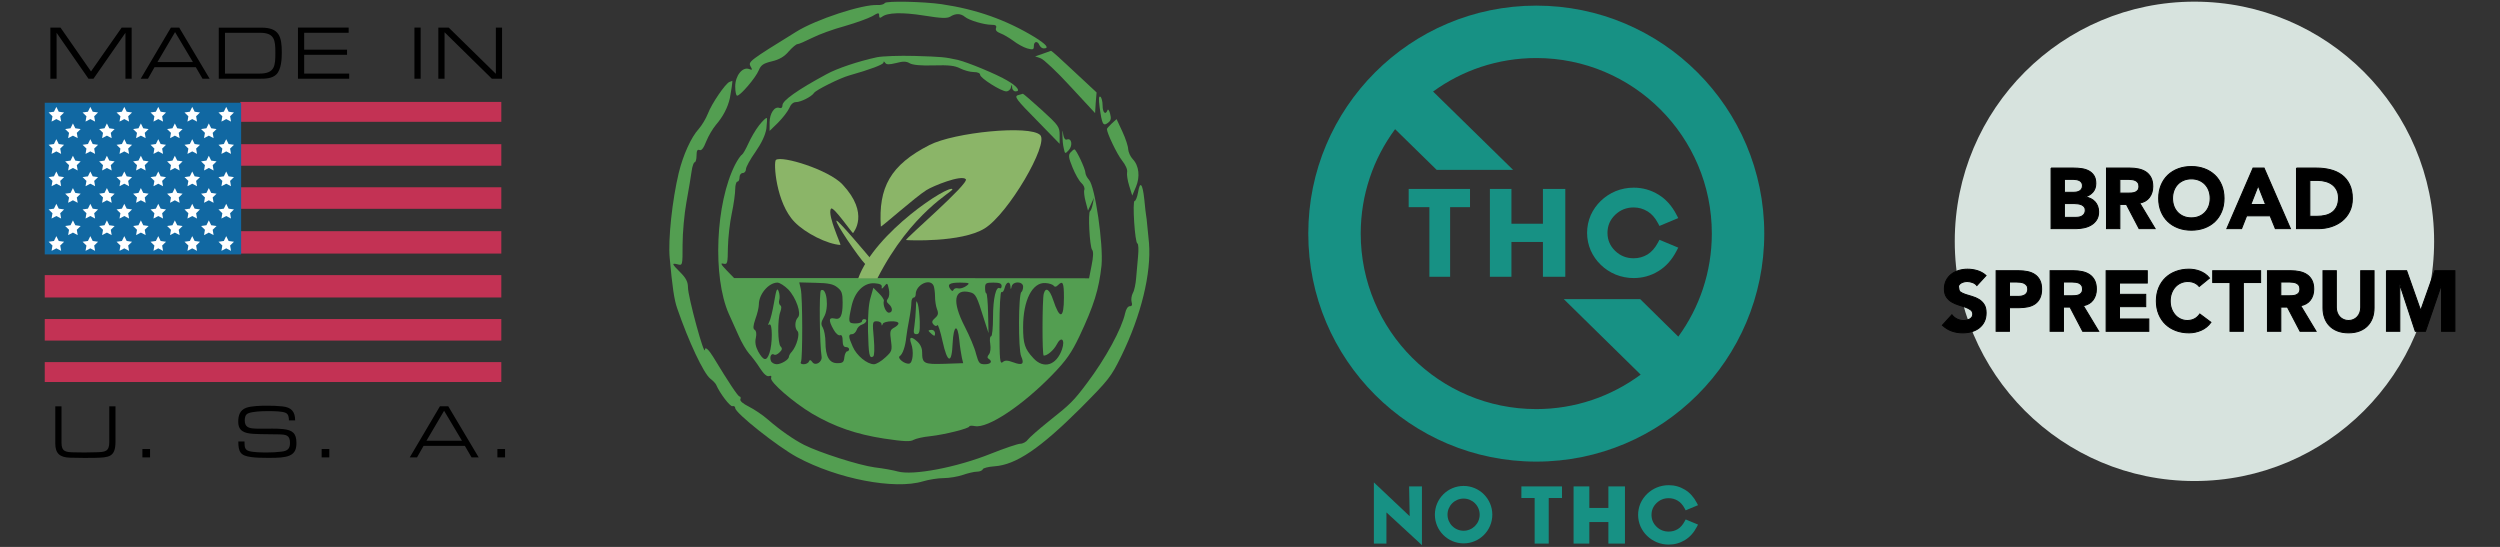 <?xml version="1.0" encoding="utf-8"?>
<!-- Generator: Adobe Illustrator 16.0.0, SVG Export Plug-In . SVG Version: 6.00 Build 0)  -->
<!DOCTYPE svg PUBLIC "-//W3C//DTD SVG 1.1//EN" "http://www.w3.org/Graphics/SVG/1.1/DTD/svg11.dtd">
<svg version="1.1" id="Capa_1" xmlns="http://www.w3.org/2000/svg" xmlns:xlink="http://www.w3.org/1999/xlink" x="0px" y="0px"
	 width="3017px" height="660px" viewBox="0 0 3017 660" enable-background="new 0 0 3017 660" xml:space="preserve">
<rect x="0" y="0" width="3017" height="660" fill="#333333" stroke="none"/>
<g>
	<g>
		<path fill="#179184" d="M1853.975,6.79c-151.957,0-275.142,123.185-275.142,275.142c0,151.956,123.185,275.141,275.142,275.141
			c151.956,0,275.141-123.185,275.141-275.141C2129.115,129.975,2005.931,6.79,1853.975,6.79z M2025.379,406.252L1979.402,361
			h-92.197l92.738,91.08c-35.21,26.081-78.786,41.611-125.969,41.611c-117.006,0-211.859-94.804-211.859-211.809
			c0-47.174,15.426-90.793,41.496-126L1733.785,205h92.199l-96.545-94.537c34.957-25.444,77.988-40.43,124.535-40.43
			c117.006,0,211.858,94.774,211.858,211.781C2065.833,328.352,2050.815,371.297,2025.379,406.252z"/>
		<polygon fill="#179184" points="1700,250 1725,250 1725,334 1750,334 1750,250 1774,250 1774,228 1700,228 		"/>
		<polygon fill="#179184" points="1862,270 1824,270 1824,228 1798,228 1798,334 1824,334 1824,292 1862,292 1862,334 1889,334 
			1889,228 1862,228 		"/>
		<path fill="#179184" d="M2000.686,292.994c-3.434,6.391-7.668,11.162-12.521,14.141c-5.172,3.056-10.615,4.541-16.64,4.541
			c-8.818,0-16.146-2.93-22.38-8.939c-6.215-6.064-9.236-13.17-9.236-21.723c0-8.552,3.021-15.658,9.217-21.703
			c6.256-6.028,13.582-8.959,22.399-8.959c6.005,0,11.435,1.519,16.639,4.667c4.886,2.888,9.097,7.6,12.518,14.006l1.94,3.634
			l22.669-9.48l-2.166-4.164c-5.542-10.66-12.843-18.781-21.663-24.115c-9.055-5.592-19.127-8.428-29.937-8.428
			c-7.56,0-14.915,1.429-21.917,4.264c-6.697,2.812-12.695,6.76-17.825,11.735c-5.13,4.975-9.201,10.768-12.129,17.287
			c-2.899,6.775-4.369,13.927-4.369,21.257c0,7.334,1.472,14.468,4.396,21.254c2.896,6.495,6.969,12.312,12.103,17.289
			c5.131,4.978,11.129,8.926,17.88,11.758c6.949,2.814,14.305,4.241,21.862,4.241c10.812,0,20.884-2.836,29.9-8.405
			c8.854-5.355,16.155-13.476,21.699-24.138l2.166-4.163l-22.66-9.477L2000.686,292.994z"/>
	</g>
	<g>
		<g>
			<polygon fill="#179184" points="1836,601 1852,601 1852,656 1869,656 1869,601 1885,601 1885,587 1836,587 			"/>
			<polygon fill="#179184" points="1941,613 1918,613 1918,587 1899,587 1899,656 1918,656 1918,630 1941,630 1941,656 1961,656 
				1961,587 1941,587 			"/>
			<path fill="#179184" d="M2032.988,629.24c-2.257,4.199-5.038,7.335-8.229,9.293c-3.398,2.008-6.975,2.984-10.934,2.984
				c-5.795,0-10.61-1.926-14.707-5.876c-4.084-3.983-6.069-8.653-6.069-14.274c0-5.62,1.985-10.287,6.057-14.262
				c4.11-3.96,8.925-5.887,14.72-5.887c3.945,0,7.514,0.998,10.933,3.066c3.211,1.897,5.979,4.994,8.226,9.203l1.276,2.389
				l14.896-6.23l-1.425-2.735c-3.641-7.005-8.438-12.342-14.233-15.847c-5.951-3.675-12.568-5.538-19.672-5.538
				c-4.969,0-9.802,0.938-14.403,2.803c-4.4,1.846-8.342,4.441-11.713,7.711c-3.371,3.268-6.047,7.074-7.971,11.358
				c-1.905,4.451-2.871,9.152-2.871,13.969c0,4.82,0.968,9.508,2.89,13.967c1.903,4.269,4.58,8.09,7.952,11.361
				s7.313,5.866,11.749,7.727c4.566,1.848,9.4,2.787,14.367,2.787c7.104,0,13.723-1.863,19.647-5.523
				c5.819-3.52,10.617-8.855,14.258-15.861l1.425-2.735l-14.889-6.228L2032.988,629.24z"/>
		</g>
		<g>
			<polygon fill="#179184" points="1716,657.876 1673.154,618.371 1673.138,656 1658,656 1658,582.163 1701.205,622.971 
				1700.51,587 1716,587 			"/>
			<path fill="#179184" d="M1766.268,586.428c-19.141,0-34.658,15.516-34.658,34.656c0,19.142,15.518,34.658,34.658,34.658
				s34.656-15.517,34.656-34.658C1800.924,601.943,1785.408,586.428,1766.268,586.428z M1766.268,640.493
				c-10.721,0-19.408-8.688-19.408-19.409c0-10.718,8.688-19.405,19.408-19.405c10.718,0,19.408,8.688,19.408,19.405
				C1785.676,631.805,1776.985,640.493,1766.268,640.493z"/>
		</g>
	</g>
</g>
<g>
	<path fill="#8BB568" d="M1255.333,163c10.667,10.666-38.431,95.017-67.109,112.694c-28.185,17.373-93.496,14.323-94.724,13.972
		c-2.333-0.667,76.995-68.651,72-73.5c-5.667-5.501-39.499,8.259-47.333,13.167c-13.833,8.666-55.072,45.486-55.167,44
		c-3-47,11.242-74.142,58.776-98.361C1151.794,159.678,1242.888,150.555,1255.333,163z"/>
	<path fill="#8BB568" d="M936.375,193c7.305-5.552,63.674,11.868,80.25,29.5c33.375,35.5,13.113,58.069,12.875,58.75
		c-0.453,1.295-23.57-32.549-26.5-29.5c-3.326,3.462,2.127,18.819,3.625,23.125c4,11.5,8.369,20.812,7.5,20.75
		c-16-1.125-41.945-14.094-55.217-27.68C936.25,244.75,933.25,195.375,936.375,193z"/>
	<g>
		<path fill="#539E51" d="M1067.715,3.729c-1.038,1.555-4.927,2.593-8.816,2.334c-17.888-1.038-74.409,17.369-98.263,32.409
			c-56.263,34.745-57.817,36.04-54.966,41.484c2.593,4.405,2.334,4.927-1.555,3.37c-8.039-3.111-16.853,8.039-16.853,21.003
			c0,6.221,1.035,11.146,2.332,11.146c3.889,0,22.299-21.518,25.927-30.334c2.854-6.739,5.446-8.557,16.076-11.15
			c8.816-2.07,15.037-5.701,20.222-11.925c4.408-4.927,9.075-8.816,10.632-8.816c1.555,0,9.333-3.368,17.63-7.518
			c8.037-4.149,25.927-10.632,39.41-14.26c13.48-3.89,28.521-9.335,33.187-11.929c7.259-4.406,8.297-4.406,8.297-0.775
			c0,2.852,1.035,3.369,3.37,1.556c6.482-5.187,24.371-5.704,50.559-1.556c21,3.369,28.001,3.629,31.891,1.297
			c6.481-4.149,12.705-3.889,17.63,0.259c4.927,4.147,23.076,9.591,32.151,9.591c4.924,0,6.482,1.038,5.443,3.889
			c-1.035,2.594,0.778,4.669,5.447,6.482c3.628,1.297,10.629,5.446,15.557,9.074c4.666,3.631,12.184,7.779,16.592,9.074
			c7.001,1.818,8.039,1.558,8.039-2.851c0-5.962,4.666-6.481,6.74-1.038c1.038,2.076,3.111,3.889,5.185,3.889
			c7.259,0,3.112-4.924-11.148-13.738c-34.225-20.742-70.004-33.447-112.266-39.671C1114.384,1.916,1069.27,0.878,1067.715,3.729z"
			/>
		<path fill="#539E51" d="M1258.281,64.916l-9.074,3.114l6.74,2.332c3.63,1.296,19.964,16.592,36.04,34.225l29.558,31.891
			l0.777-12.445l1.036-12.446l-26.963-25.148c-14.78-14.002-27.224-25.149-28.001-25.149
			C1267.614,61.549,1263.209,63.104,1258.281,64.916z"/>
		<path fill="#539E51" d="M1058.382,69.066c-22.818,4.924-48.227,13.482-60.929,20.48c-35.002,18.929-52.893,31.635-53.151,37.337
			c0,2.851-1.296,4.147-3.631,3.372c-5.963-2.334-11.926,6.74-11.926,17.628v10.112l10.11-9.852
			c5.705-5.705,11.667-13.482,13.483-17.372c1.815-4.667,4.927-7.52,8.036-7.52c6.224,0,19.188-6.74,22.038-11.146
			c2.077-3.373,31.113-17.891,42.264-21.004c24.889-7,41.483-13.224,41.483-15.557c0-1.814,0.778-1.557,2.074,0.262
			c1.555,2.332,4.667,2.332,13.222,0.258c8.556-2.334,12.444-2.076,16.334,0.259c3.372,2.076,13.483,3.112,29.039,2.593
			c18.149-0.517,25.408,0.258,31.89,3.631c4.669,2.334,11.928,4.405,16.336,4.405c4.666,0,7.778,1.297,7.778,3.373
			c0,3.89,25.409,19.962,31.63,19.962c2.334,0,4.927-2.07,5.446-4.664c1.036-4.149,1.297-4.149,1.555,0
			c0,2.594,2.074,4.664,4.15,4.664c6.482,0,1.813-6.221-9.854-12.964c-12.963-7.778-47.705-22.038-59.372-24.89
			c-16.333-3.631-19.187-3.889-52.632-4.927C1085.345,66.992,1064.864,67.77,1058.382,69.066z"/>
		<path fill="#539E51" d="M880.261,98.883c-4.928,2.073-21.261,25.928-25.928,38.113c-2.334,5.963-7.259,14.26-11.148,18.666
			c-9.075,9.854-18.929,31.635-24.115,53.15c-7.778,32.41-12.963,80.375-10.887,102.416c3.109,34.483,5.443,50.816,9.075,60.93
			c13.74,39.929,31.89,78.559,39.926,84.78c3.37,2.593,6.481,5.966,7.001,7.262c4.408,10.371,17.111,26.966,19.704,25.928
			c1.815-0.519,3.373,0.517,3.373,2.335c0,5.959,51.075,46.408,74.41,59.11c49.004,26.449,117.969,39.671,152.194,29.301
			c7.001-2.076,18.149-3.889,24.892-3.889c6.74,0,17.37-1.816,23.335-3.89c5.963-2.076,13.741-3.89,16.853-3.89
			c3.37,0,6.482-1.296,6.999-2.851c0.519-1.558,7.001-3.114,14.26-3.631c25.927-1.815,54.966-21.521,103.451-69.745
			c34.483-34.745,37.076-37.854,49.781-63.781c23.854-49.004,36.038-99.562,33.186-135.86c-1.038-11.406-2.334-24.631-2.851-28.781
			c-0.78-4.405-2.076-15.035-2.854-24.109c-2.074-19.188-5.186-22.56-7.517-8.3c-1.038,5.708-2.854,10.371-4.15,10.371
			c-2.851,0,0.261,50.3,3.37,51.338c1.296,0.518,1.557,7.518,0.78,15.558c-0.78,8.297-1.816,19.964-2.335,26.445
			c-0.519,6.482-2.073,14.519-3.889,17.631c-1.815,3.37-2.334,8.297-1.555,10.89c1.036,3.631,0.517,5.186-2.334,5.186
			c-2.073,0-4.408,3.37-5.443,8.295c-4.15,18.93-23.596,54.708-45.892,84.265c-16.076,21.521-20.223,25.669-46.15,46.151
			c-11.928,9.592-23.596,19.705-25.411,22.297c-1.813,2.593-5.963,4.928-9.075,4.928c-2.851,0-18.926,5.444-35.26,11.925
			c-42.003,16.854-94.635,26.707-112.784,21.523c-4.408-1.297-16.853-3.632-27.743-4.928c-19.185-2.594-66.892-17.893-85.3-27.224
			c-12.705-6.482-29.039-17.892-43.041-30.075c-6.74-5.966-17.373-12.964-23.593-16.078c-6.743-3.368-10.89-6.74-10.113-8.814
			c0.777-1.814,0.261-3.37-1.036-3.37c-1.815,0-13.225-17.11-31.893-47.965c-5.444-8.816-9.591-12.447-9.852-8.558
			c-0.519,9.596-20.481-64.039-20.481-75.19c0-6.482-2.334-11.145-9.075-17.888c-10.631-10.633-10.89-11.668-3.373-9.853
			c5.965,1.555,5.965,1.297,5.965-23.854c0-14.002,2.074-37.078,4.667-51.339c2.592-14.26,5.443-30.852,6.221-37.072
			c0.779-5.966,2.592-10.893,3.631-10.893c1.296,0,2.334-3.629,2.334-8.037c0-5.963,1.035-7.777,3.628-6.739
			c2.334,1.038,4.927-2.335,8.04-10.372c2.593-6.48,7.778-15.297,11.667-19.964c8.556-9.852,14.26-20.741,16.853-32.148
			c1.555-8.039,3.628-21.521,2.851-21.003C883.63,97.586,882.076,98.363,880.261,98.883z"/>
		<path fill="#539E51" d="M1228.207,114.958c-4.408,1.555-1.297,5.702,22.815,30.075l27.743,28.52v-10.629
			c0-9.854-1.296-11.668-21.78-30.336c-11.925-10.891-22.296-19.706-22.557-19.445
			C1233.909,113.403,1231.058,114.178,1228.207,114.958z"/>
		<path fill="#539E51" d="M1326.989,128.959c2.851,21.001,4.147,23.594,9.852,19.446c3.889-2.854,4.408-5.185,2.854-11.151
			c-1.039-4.146-2.593-5.962-3.112-4.405c-2.334,6.482-5.963,3.109-5.963-5.446c0-4.925-1.296-9.852-2.592-10.632
			C1325.951,115.475,1325.693,119.363,1326.989,128.959z"/>
		<path fill="#539E51" d="M916.04,151.256c-4.408,5.702-10.113,15.557-12.964,22.039c-2.851,6.223-6.224,12.444-7.778,13.48
			c-1.555,0.779-5.186,6.223-8.036,11.666c-23.854,46.67-27.485,135.603-7.779,180.199c2.593,5.701,7.779,17.369,11.667,25.927
			c3.628,8.556,9.591,18.408,12.703,22.039c3.37,3.63,9.335,11.408,13.224,17.63c4.667,7.259,8.556,10.631,11.148,9.594
			c2.332-0.78,3.112,0,2.332,2.334c-1.813,4.664,26.966,29.556,49.523,43.038c26.963,15.815,53.151,24.89,86.857,30.074
			c24.112,3.632,31.89,3.89,35.521,1.556c2.851-1.556,11.667-3.629,19.962-4.406c16.853-1.814,47.449-9.333,47.449-11.925
			c0-0.78,3.109-1.038,6.74-0.261c15.556,2.853,57.04-24.631,93.338-61.965c17.111-17.633,23.077-26.449,32.668-46.411
			c17.633-37.337,23.596-56.783,26.707-85.561c2.332-25.411-7.778-95.155-15.04-103.19c-2.332-2.594-4.406-6.482-4.406-8.559
			c0-4.666-11.151-28.262-13.225-28.262c-1.036,0-3.111,1.818-4.924,3.889c-2.593,3.115-2.077,6.482,2.592,17.892
			c3.109,7.778,7.778,16.075,10.629,18.667c2.852,2.594,4.408,6.222,3.631,8.299c-0.78,2.073,0,8.555,1.555,14.26l2.851,10.887
			l3.63-7.777l3.631-7.779l-1.558,7.779c-0.777,4.149-2.331,8.039-3.111,8.299c-2.851,1.035-0.517,43.039,2.334,46.667
			c1.816,2.077,1.555,8.3-0.519,18.671l-3.112,15.814l-214.159-0.257h-214.16l-9.074-9.336c-7.001-7.26-7.778-9.075-3.889-8.04
			c4.925,1.038,5.186,0,5.444-19.703c0.258-11.667,2.334-30.077,4.667-40.965c2.334-10.89,4.15-24.115,4.15-29.3
			c0-4.925,1.296-9.075,2.593-9.075c1.554,0,2.592-2.332,2.592-5.186c0-2.851,1.813-5.186,3.89-5.186
			c2.073,0,3.889-2.07,3.889-4.664c0-2.592,5.186-11.928,11.407-20.741c7.52-10.893,11.928-20.226,13.225-28.003
			c0.777-6.482,1.035-12.445,0.516-12.965C924.596,141.662,920.448,145.812,916.04,151.256z M951.3,349.34
			c9.594,10.112,16.076,29.301,11.667,33.706c-3.889,3.889-4.147,12.964-0.516,16.595c3.109,3.111-1.039,17.891-6.743,24.631
			c-2.073,2.076-3.628,4.927-3.628,6.224c0,3.369-8.816,8.816-14.521,9.074c-3.112,0-6.481-1.815-7.259-4.147
			c-1.815-4.927,0.519-9.596,3.889-7.52c1.296,1.038,4.147-0.258,6.482-2.593c3.37-3.111,3.631-4.928,1.296-7.262
			c-3.37-3.367-3.889-32.668-0.258-41.742c1.555-4.406,1.555-6.998-0.261-8.037c-1.296-1.038-1.815-3.889-1.036-6.224
			c0.777-2.593,0.517-7.259-0.78-10.629c-1.813-4.669-2.851-2.076-5.444,13.223c-1.815,10.629-4.408,21.261-5.963,24.113
			c-1.557,3.11-1.557,4.148,0.258,2.852c3.889-2.335,3.889,23.852,0,34.744c-3.37,9.85-7.001,9.333-13.482-2.076
			c-3.109-5.963-4.147-11.148-2.852-16.595c1.039-4.664,0.519-8.295-1.296-9.592c-2.334-1.295-2.074-4.669,0.777-13.222
			c2.334-6.223,4.15-14.002,4.15-17.374c0-12.442,11.667-26.186,22.296-26.444C940.929,341.045,946.895,344.934,951.3,349.34z
			 M1010.417,346.747c5.444,4.15,6.482,7.262,6.482,18.41c0,16.075-2.593,21.261-10.113,19.185
			c-6.74-1.555-7.001,2.593-0.777,13.486c2.333,4.404,5.963,7.518,7.778,6.739c2.074-0.78,3.112,1.554,3.112,6.481
			c0,5.186,1.296,7.779,3.889,7.779c2.074,0,3.889,1.037,3.889,2.592c0,1.297-1.038,2.593-2.334,2.593s-2.851,3.109-3.37,6.999
			c-0.519,6.223-2.074,7.261-8.556,7.261c-9.594,0-14.26-8.036-14.26-25.41c0-6.741-1.557-14.519-3.111-17.369
			c-2.593-4.147-2.334-6.482,1.296-12.964c6.482-10.63,3.37-36.557-3.63-32.151c-2.332,1.297-1.555,66.373,0.777,79.858
			c1.039,6.74-7.517,11.926-11.148,6.74c-2.073-2.852-3.111-3.112-4.147-0.779c-0.519,1.817-3.631,3.372-6.224,3.372
			c-3.112,0-4.408-1.038-3.37-2.851c2.073-3.632,2.073-77.524-0.258-88.153l-1.815-7.779l19.964,0.518
			C999.527,341.562,1005.748,342.858,1010.417,346.747z M1064.084,346.23c-0.517,2.851,0.52,2.594,3.112-0.779
			c3.37-4.406,3.889-4.147,5.446,3.373c1.035,4.666,0.516,9.332-1.038,11.408c-2.074,2.593-1.815,4.406,1.038,6.74
			c4.924,4.148,4.924,10.371,0,10.371c-3.631,0-7.52-9.333-5.965-14.519c0.261-1.296-2.333-5.185-5.963-8.816l-6.74-6.74
			l-3.37,11.926c-2.335,7.259-3.373,22.038-3.112,39.93c0.777,29.036,1.555,33.963,6.221,31.112
			c1.557-1.038,1.815-9.074,0.78-22.038c-1.815-19.706-1.557-20.483,3.628-20.483c3.112,0,5.446,1.554,5.704,3.109
			c0,2.592,0.519,2.592,1.555,0c1.296-3.629,18.929-4.406,18.929-0.517c0,1.296-2.334,3.63-5.446,5.186
			c-4.666,2.592-5.186,4.405-3.628,15.556c1.555,11.927,1.297,12.964-7.001,20.484c-4.667,4.405-10.89,8.036-13.483,8.036
			c-8.297,0-21-10.371-25.669-21.261c-5.443-12.188-5.443-15.037-0.777-15.037c2.074,0,4.408-2.334,5.446-4.928
			c0.778-2.851,3.889-5.962,6.74-6.74c5.186-1.815,7.001-6.482,2.334-6.482c-1.296,0-2.593,1.039-2.593,2.594
			c0,1.296-3.373,2.593-7.778,2.593c-8.816,0-9.075-1.297-4.927-20.226c3.63-17.627,14.779-29.037,27.743-28.26
			C1062.01,342.342,1064.604,343.639,1064.084,346.23z M1126.829,345.192c0.777,2.335,1.557,8.036,1.557,12.706
			c0,4.927,1.036,11.667,2.332,15.037c2.074,5.186,1.557,7.517-2.332,10.891c-3.889,3.369-4.15,5.185-1.815,7.777
			c1.815,2.073,3.628,2.334,4.667,0.778c0.777-1.297,3.631,7.517,6.224,19.444c5.963,26.964,11.148,28.002,12.184,2.333
			c1.039-21.777,5.965-24.371,8.039-3.89c0.777,8.3,2.332,17.891,3.112,21.521l1.555,6.481l-22.558,0.778
			c-24.89,0.777-26.963-0.261-26.963-14c0-5.186-2.334-9.854-6.223-13.225c-7.26-6.48-9.853-5.186-7.001,2.854
			c3.37,9.073,2.074,23.334-2.332,24.109c-5.446,1.038-15.04-6.741-11.409-9.075c3.37-2.07,6.74-11.667,7.778-22.555
			c0.519-4.408,2.074-14.26,3.631-22.039c1.555-7.777,2.593-16.853,2.593-20.225c0-3.109,1.296-5.702,2.593-5.702
			c1.555,0,2.593-1.815,2.593-3.889C1105.052,343.38,1122.94,335.08,1126.829,345.192z M1165.981,345.192
			c-2.854,2.076-7.262,3.373-9.594,2.852c-2.334-0.775-4.927,0-5.704,1.817c-0.778,1.813-2.074,1.555-3.889-1.037
			c-3.89-5.705-1.039-7.779,12.186-7.779C1170.387,341.304,1170.905,341.562,1165.981,345.192z M1208.761,345.192
			c0,2.076-1.038,3.373-2.334,2.594c-4.408-2.853-8.036,12.446-8.036,34.743c0,12.964-1.038,23.335-2.334,23.335
			c-1.555,0-1.815,4.147-1.038,9.073c0.78,5.187,0.261,10.63-1.555,12.707c-2.074,2.592-2.334,4.146-0.258,5.442
			c4.924,3.11,2.592,6.482-4.669,6.482c-6.482,0-7.518-1.297-10.63-12.447c-1.554-6.998-7.778-21.516-13.482-32.667
			c-15.814-30.595-13.482-46.669,6.224-41.742c6.74,1.812,8.036,3.89,16.853,32.408l5.444,16.854l-0.52-23.854
			c-0.258-13.225-1.296-24.112-2.074-24.112c-1.036,0-1.554-2.851-1.554-6.481c0-5.705,1.035-6.482,9.852-6.482
			C1206.168,341.045,1208.761,342.083,1208.761,345.192z M1219.391,345.451c0.258,4.41,0.519,4.41,1.555,0
			c1.815-6.481,13.744-5.96,13.744,0.521c0,2.852-1.039,5.702-2.077,6.482c-3.628,2.07-3.889,69.743-0.258,77.521
			c4.146,9.336,1.554,11.406-9.594,7.259c-7.001-2.592-9.853-2.592-12.703-0.258c-3.373,2.852-3.89-2.593-3.89-41.226
			c0-25.669,1.036-44.076,2.332-43.296c1.297,0.773,3.112-1.297,3.89-4.928C1214.205,340.008,1218.872,338.711,1219.391,345.451z
			 M1271.503,344.676c1.296,1.813,2.853,1.813,5.186-0.521c5.965-5.96,7.261-3.109,7.261,14.782c0,25.927-4.927,27.224-12.963,3.108
			c-4.408-13.221-9.075-16.072-11.409-7.52c-1.815,7.52-2.074,74.673,0,74.673c4.408,0,11.926-6.481,15.557-13.222
			c5.444-10.893,10.629-6.481,6.481,5.702c-6.74,19.188-22.038,24.114-34.482,10.63c-10.371-11.146-12.444-17.112-12.444-37.596
			c0-32.409,11.148-54.188,26.962-53.151C1266.06,341.822,1270.468,343.38,1271.503,344.676z"/>
		<path fill="#539E51" d="M1105.31,372.158c-0.258,6.482-1.038,16.072-1.815,21.258c-1.296,8.039-1.035,9.855,2.593,9.855
			c3.37,0,4.15-2.852,3.889-15.041c-0.258-8.036-1.296-17.627-2.332-21.258C1105.829,361.529,1105.568,362.564,1105.31,372.158z"/>
		<path fill="#539E51" d="M1120.608,399.124c0,0.517,1.812,2.331,3.889,4.147c3.109,2.593,3.889,2.593,3.889-1.039
			c0-2.334-1.815-4.147-3.889-4.147C1122.421,398.085,1120.608,398.603,1120.608,399.124z"/>
		<path fill="#539E51" d="M1341.507,149.18c-3.109,2.854-5.702,5.965-5.702,6.482c0,4.928,12.184,30.338,18.148,37.855
			c4.406,5.445,6.999,11.406,6.221,14.26c-0.519,2.854,0.52,10.11,2.593,16.593l3.631,11.667l4.408-10.371
			c5.185-12.184,3.889-25.666-3.89-33.706c-2.854-3.108-5.185-8.294-5.446-11.925c0-3.371-3.112-12.964-7.001-21.259l-6.999-15.04
			L1341.507,149.18z"/>
		<path fill="#539E51" d="M1282.135,163.439c0,4.15,0.519,11.151,1.554,15.299c1.558,7.262,1.558,7.262,6.224,2.335
			c4.925-5.705,3.37-14.779-2.334-12.706c-2.074,0.779-3.629-1.296-4.409-5.701C1282.135,155.923,1282.135,155.923,1282.135,163.439
			z"/>
	</g>
	<g>
		<path fill="#8BB568" d="M1058.812,335.969C1100.167,255,1151,231,1149.333,228.334c-3.699-5.916-93.333,51.5-113.667,107.666
			C1035.661,336.016,1058.79,336.013,1058.812,335.969z"/>
		<path fill="#8BB568" d="M1050.333,311.666c0,0-4.798,8.384-6.333,6.834c-7.917-8-36.919-50.691-34.5-52.166
			C1011.416,265.166,1050.333,311.666,1050.333,311.666z"/>
	</g>
</g>
<g>
	<circle fill="#D7E3DE" cx="2648.25" cy="291.25" r="289.25"/>
	<g>
		<path stroke="#000000" stroke-width="1.239" stroke-miterlimit="10" d="M2385.694,344.574c-1.308-1.651-3.081-2.872-5.316-3.664
			c-2.237-0.791-4.354-1.188-6.349-1.188c-1.171,0-2.374,0.139-3.613,0.413c-1.239,0.275-2.41,0.706-3.51,1.29
			c-1.102,0.586-1.997,1.36-2.685,2.323c-0.688,0.964-1.032,2.134-1.032,3.51c0,2.203,0.826,3.889,2.478,5.059
			c1.652,1.171,3.732,2.168,6.246,2.993c2.512,0.826,5.213,1.652,8.104,2.478c2.891,0.826,5.591,1.997,8.104,3.511
			c2.511,1.515,4.594,3.545,6.245,6.091c1.651,2.547,2.478,5.953,2.478,10.22c0,4.062-0.758,7.605-2.271,10.633
			c-1.514,3.029-3.562,5.541-6.142,7.536c-2.581,1.997-5.575,3.477-8.981,4.439c-3.407,0.963-7.004,1.445-10.788,1.445
			c-4.749,0-9.154-0.723-13.214-2.168c-4.062-1.445-7.846-3.784-11.355-7.021l11.459-12.594c1.651,2.203,3.732,3.906,6.245,5.109
			c2.512,1.205,5.11,1.807,7.794,1.807c1.307,0,2.633-0.154,3.975-0.464s2.546-0.774,3.613-1.394c1.066-0.62,1.926-1.41,2.581-2.375
			c0.653-0.963,0.98-2.099,0.98-3.406c0-2.202-0.844-3.939-2.529-5.214c-1.688-1.272-3.804-2.356-6.349-3.252
			c-2.547-0.894-5.301-1.788-8.259-2.684c-2.96-0.894-5.713-2.099-8.259-3.613c-2.547-1.513-4.663-3.51-6.349-5.987
			c-1.688-2.478-2.529-5.746-2.529-9.808c0-3.923,0.774-7.363,2.322-10.323c1.549-2.958,3.613-5.436,6.194-7.433
			c2.581-1.996,5.557-3.492,8.93-4.491c3.371-0.997,6.848-1.497,10.427-1.497c4.129,0,8.12,0.586,11.976,1.755
			c3.854,1.172,7.329,3.133,10.426,5.885L2385.694,344.574z"/>
		<path stroke="#000000" stroke-width="1.239" stroke-miterlimit="10" d="M2408.921,326.715h27.15c3.784,0,7.364,0.346,10.736,1.032
			c3.372,0.689,6.313,1.876,8.827,3.562c2.512,1.688,4.507,3.959,5.987,6.813c1.479,2.857,2.22,6.452,2.22,10.788
			c0,4.269-0.688,7.846-2.064,10.736c-1.378,2.891-3.271,5.197-5.679,6.917c-2.409,1.721-5.265,2.942-8.568,3.665
			c-3.303,0.723-6.883,1.084-10.736,1.084h-11.769v28.492h-16.104V326.715z M2425.025,357.686h10.736
			c1.445,0,2.839-0.138,4.182-0.413c1.342-0.274,2.545-0.739,3.612-1.394c1.066-0.653,1.927-1.549,2.581-2.685
			c0.653-1.136,0.981-2.562,0.981-4.284c0-1.858-0.431-3.354-1.291-4.49c-0.861-1.136-1.961-2.014-3.304-2.633
			c-1.342-0.619-2.839-1.015-4.49-1.188c-1.651-0.171-3.235-0.258-4.749-0.258h-8.259V357.686z"/>
		<path stroke="#000000" stroke-width="1.239" stroke-miterlimit="10" d="M2474.061,326.715h28.286
			c3.717,0,7.243,0.361,10.582,1.084c3.337,0.723,6.262,1.928,8.774,3.613c2.512,1.688,4.507,3.958,5.987,6.813
			c1.479,2.856,2.22,6.418,2.22,10.685c0,5.162-1.342,9.549-4.026,13.162c-2.684,3.613-6.606,5.902-11.769,6.865l18.582,30.867
			h-19.305l-15.278-29.215h-7.949v29.215h-16.104V326.715z M2490.165,356.963h9.498c1.445,0,2.976-0.052,4.594-0.155
			c1.616-0.104,3.079-0.413,4.388-0.929c1.307-0.517,2.391-1.324,3.252-2.427c0.859-1.1,1.29-2.648,1.29-4.646
			c0-1.857-0.379-3.337-1.136-4.438c-0.758-1.101-1.721-1.943-2.891-2.529c-1.171-0.584-2.513-0.98-4.026-1.188
			c-1.515-0.206-2.993-0.31-4.438-0.31h-10.53V356.963z"/>
		<path stroke="#000000" stroke-width="1.239" stroke-miterlimit="10" d="M2541.679,326.715h49.655v14.866h-33.551v13.627h31.692
			v14.865h-31.692v14.866h35.409v14.865h-51.514V326.715z"/>
		<path stroke="#000000" stroke-width="1.239" stroke-miterlimit="10" d="M2653.996,345.71c-1.584-1.926-3.528-3.406-5.833-4.438
			c-2.307-1.033-4.973-1.549-8.001-1.549c-3.029,0-5.832,0.585-8.413,1.755c-2.581,1.171-4.818,2.805-6.71,4.903
			c-1.895,2.101-3.373,4.594-4.439,7.484c-1.067,2.891-1.601,6.023-1.601,9.395c0,3.442,0.533,6.591,1.601,9.446
			c1.066,2.856,2.529,5.334,4.388,7.433c1.858,2.101,4.042,3.734,6.555,4.903c2.512,1.171,5.214,1.755,8.104,1.755
			c3.304,0,6.228-0.687,8.774-2.064c2.546-1.376,4.646-3.304,6.298-5.781l13.42,10.014c-3.097,4.336-7.02,7.536-11.769,9.601
			c-4.749,2.065-9.636,3.098-14.659,3.098c-5.713,0-10.979-0.896-15.795-2.685c-4.818-1.788-8.981-4.352-12.491-7.69
			c-3.51-3.338-6.246-7.382-8.207-12.13c-1.962-4.749-2.942-10.048-2.942-15.898c0-5.849,0.98-11.149,2.942-15.897
			c1.961-4.749,4.697-8.792,8.207-12.131c3.51-3.337,7.673-5.9,12.491-7.69c4.816-1.789,10.082-2.685,15.795-2.685
			c2.064,0,4.215,0.19,6.452,0.568c2.235,0.379,4.439,0.98,6.607,1.807c2.167,0.825,4.248,1.928,6.245,3.304
			c1.995,1.377,3.784,3.062,5.368,5.058L2653.996,345.71z"/>
		<path stroke="#000000" stroke-width="1.239" stroke-miterlimit="10" d="M2691.16,340.961h-20.854v-14.246h57.811v14.246h-20.853
			v58.844h-16.104V340.961z"/>
		<path stroke="#000000" stroke-width="1.239" stroke-miterlimit="10" d="M2736.375,326.715h28.286
			c3.717,0,7.243,0.361,10.582,1.084c3.337,0.723,6.262,1.928,8.774,3.613c2.512,1.688,4.507,3.958,5.987,6.813
			c1.479,2.856,2.22,6.418,2.22,10.685c0,5.162-1.342,9.549-4.026,13.162c-2.684,3.613-6.606,5.902-11.769,6.865l18.582,30.867
			h-19.305l-15.278-29.215h-7.949v29.215h-16.104V326.715z M2752.479,356.963h9.498c1.445,0,2.976-0.052,4.594-0.155
			c1.616-0.104,3.079-0.413,4.388-0.929c1.307-0.517,2.391-1.324,3.252-2.427c0.859-1.1,1.29-2.648,1.29-4.646
			c0-1.857-0.379-3.337-1.136-4.438c-0.758-1.101-1.721-1.943-2.891-2.529c-1.171-0.584-2.513-0.98-4.026-1.188
			c-1.515-0.206-2.993-0.31-4.438-0.31h-10.53V356.963z"/>
		<path stroke="#000000" stroke-width="1.239" stroke-miterlimit="10" d="M2865.005,371.622c0,4.336-0.655,8.328-1.961,11.975
			c-1.309,3.649-3.252,6.813-5.833,9.498c-2.581,2.684-5.799,4.784-9.652,6.297c-3.855,1.513-8.294,2.271-13.317,2.271
			c-5.094,0-9.566-0.759-13.421-2.271s-7.071-3.613-9.652-6.297c-2.58-2.685-4.525-5.849-5.832-9.498
			c-1.309-3.646-1.962-7.639-1.962-11.975v-44.907h16.104v44.287c0,2.271,0.361,4.372,1.084,6.298
			c0.723,1.928,1.737,3.597,3.046,5.007c1.307,1.411,2.872,2.513,4.697,3.304c1.822,0.792,3.802,1.187,5.936,1.187
			c2.133,0,4.094-0.395,5.885-1.187c1.788-0.791,3.337-1.893,4.646-3.304c1.307-1.41,2.322-3.079,3.045-5.007
			c0.723-1.926,1.084-4.026,1.084-6.298v-44.287h16.104V371.622z"/>
		<path stroke="#000000" stroke-width="1.239" stroke-miterlimit="10" d="M2879.973,326.715h24.363l16.827,47.694h0.207
			l16.93-47.694h24.261v73.09h-16.104v-56.056h-0.207l-19.201,56.056h-12.285l-18.479-56.056h-0.207v56.056h-16.104V326.715z"/>
	</g>
	<g>
		<path stroke="#000000" stroke-width="1.239" stroke-miterlimit="10" d="M2475.229,202.834h27.254c3.165,0,6.349,0.225,9.549,0.672
			s6.073,1.342,8.62,2.684c2.546,1.342,4.61,3.218,6.194,5.626c1.582,2.41,2.374,5.61,2.374,9.601c0,4.129-1.153,7.555-3.458,10.271
			c-2.307,2.721-5.352,4.664-9.136,5.834v0.205c2.408,0.346,4.594,1.018,6.555,2.014c1.962,0.998,3.647,2.271,5.059,3.82
			c1.41,1.548,2.494,3.354,3.252,5.42c0.757,2.064,1.136,4.268,1.136,6.606c0,3.854-0.826,7.071-2.478,9.652
			c-1.652,2.581-3.786,4.663-6.4,6.245c-2.616,1.584-5.559,2.72-8.827,3.407c-3.27,0.688-6.521,1.032-9.755,1.032h-29.938V202.834z
			 M2491.333,232.049h11.666c1.238,0,2.46-0.137,3.664-0.412c1.204-0.274,2.288-0.723,3.252-1.342
			c0.963-0.62,1.737-1.445,2.323-2.479c0.584-1.031,0.877-2.271,0.877-3.716c0-1.513-0.327-2.771-0.98-3.769
			c-0.654-0.996-1.497-1.771-2.529-2.322s-2.203-0.945-3.51-1.188c-1.309-0.24-2.581-0.361-3.819-0.361h-10.943V232.049z
			 M2491.333,262.297h14.453c1.238,0,2.493-0.137,3.768-0.413c1.273-0.274,2.427-0.757,3.459-1.444s1.874-1.583,2.529-2.685
			c0.653-1.101,0.98-2.442,0.98-4.026c0-1.72-0.431-3.113-1.291-4.182c-0.861-1.065-1.945-1.873-3.251-2.426
			c-1.309-0.55-2.72-0.929-4.233-1.135c-1.515-0.207-2.926-0.311-4.232-0.311h-12.182V262.297z"/>
		<path stroke="#000000" stroke-width="1.239" stroke-miterlimit="10" d="M2542.124,202.834h28.286
			c3.717,0,7.243,0.361,10.582,1.084c3.337,0.723,6.262,1.928,8.774,3.613c2.512,1.688,4.507,3.959,5.987,6.813
			c1.479,2.856,2.22,6.419,2.22,10.685c0,5.162-1.342,9.549-4.026,13.162c-2.684,3.613-6.606,5.902-11.769,6.865l18.582,30.867
			h-19.305l-15.278-29.215h-7.949v29.215h-16.104V202.834z M2558.229,233.082h9.498c1.445,0,2.976-0.052,4.594-0.155
			c1.616-0.103,3.079-0.413,4.388-0.929c1.307-0.517,2.391-1.324,3.252-2.426c0.859-1.101,1.29-2.648,1.29-4.646
			c0-1.857-0.379-3.337-1.136-4.438c-0.758-1.101-1.721-1.944-2.891-2.529c-1.171-0.584-2.513-0.981-4.026-1.188
			c-1.515-0.206-2.993-0.31-4.438-0.31h-10.53V233.082z"/>
		<path stroke="#000000" stroke-width="1.239" stroke-miterlimit="10" d="M2605.096,239.379c0-5.849,0.98-11.149,2.942-15.898
			c1.961-4.748,4.697-8.791,8.207-12.129s7.673-5.9,12.491-7.691c4.816-1.789,10.082-2.684,15.795-2.684
			c5.712,0,10.977,0.895,15.795,2.684c4.816,1.791,8.981,4.354,12.491,7.691s6.246,7.381,8.207,12.129
			c1.962,4.749,2.942,10.05,2.942,15.898c0,5.851-0.98,11.149-2.942,15.898c-1.961,4.748-4.697,8.793-8.207,12.13
			c-3.51,3.339-7.675,5.901-12.491,7.69c-4.818,1.789-10.083,2.685-15.795,2.685c-5.713,0-10.979-0.896-15.795-2.685
			c-4.818-1.789-8.981-4.352-12.491-7.69c-3.51-3.337-6.246-7.382-8.207-12.13C2606.076,250.528,2605.096,245.229,2605.096,239.379z
			 M2621.819,239.379c0,3.442,0.533,6.591,1.601,9.445c1.066,2.857,2.597,5.335,4.594,7.434c1.995,2.1,4.388,3.734,7.175,4.903
			c2.787,1.171,5.9,1.755,9.343,1.755c3.44,0,6.556-0.584,9.343-1.755c2.787-1.169,5.178-2.804,7.175-4.903
			c1.995-2.099,3.526-4.576,4.594-7.434c1.066-2.854,1.601-6.003,1.601-9.445c0-3.371-0.534-6.504-1.601-9.395
			c-1.067-2.891-2.599-5.384-4.594-7.484c-1.997-2.098-4.388-3.732-7.175-4.903c-2.787-1.169-5.902-1.755-9.343-1.755
			c-3.442,0-6.556,0.586-9.343,1.755c-2.787,1.171-5.18,2.806-7.175,4.903c-1.997,2.101-3.527,4.594-4.594,7.484
			C2622.353,232.875,2621.819,236.008,2621.819,239.379z"/>
		<path stroke="#000000" stroke-width="1.239" stroke-miterlimit="10" d="M2718.962,202.834h13.317l31.796,73.09h-18.169
			l-6.298-15.484h-28.389l-6.091,15.484h-17.757L2718.962,202.834z M2725.156,224.101l-8.878,22.712h17.859L2725.156,224.101z"/>
		<path stroke="#000000" stroke-width="1.239" stroke-miterlimit="10" d="M2771.404,202.834h24.157
			c5.849,0,11.407,0.655,16.672,1.961c5.265,1.309,9.859,3.426,13.782,6.35c3.923,2.926,7.036,6.729,9.343,11.407
			c2.305,4.681,3.458,10.358,3.458,17.034c0,5.92-1.119,11.133-3.355,15.64c-2.237,4.509-5.248,8.294-9.032,11.355
			c-3.786,3.063-8.156,5.386-13.111,6.968c-4.955,1.584-10.152,2.375-15.588,2.375h-26.325V202.834z M2787.509,261.059h8.362
			c3.717,0,7.175-0.378,10.375-1.137c3.2-0.756,5.97-2.012,8.311-3.768c2.339-1.755,4.181-4.06,5.522-6.916
			c1.343-2.855,2.014-6.35,2.014-10.479c0-3.578-0.671-6.693-2.014-9.343c-1.342-2.648-3.148-4.835-5.42-6.556
			c-2.271-1.719-4.938-3.01-8-3.871c-3.063-0.859-6.281-1.291-9.652-1.291h-9.498V261.059z"/>
	</g>
</g>
<g>
	<g>
		<g>
			<g>
				<rect x="290" y="123" fill="#C33254" width="315" height="24"/>
				<rect x="290" y="174" fill="#C33254" width="315" height="26"/>
				<rect x="290" y="226" fill="#C33254" width="315" height="26"/>
				<rect x="290" y="279" fill="#C33254" width="315" height="27"/>
				<rect x="54" y="332" fill="#C33254" width="551" height="27"/>
				<rect x="54" y="385" fill="#C33254" width="551" height="26"/>
				<rect x="54" y="437" fill="#C33254" width="551" height="24"/>
			</g>
			<rect x="54" y="124" fill="#1168A2" width="237" height="183"/>
		</g>
		<g>
			<polygon fill="#FFFFFF" points="88,148.957 90.888,154.809 97.344,155.746 92.672,160.301 93.775,166.73 88,163.695 
				82.225,166.73 83.328,160.301 78.656,155.746 85.112,154.809 			"/>
			<polygon fill="#FFFFFF" points="129,148.957 131.888,154.809 138.344,155.746 133.672,160.301 134.775,166.73 129,163.695 
				123.225,166.73 124.328,160.301 119.656,155.746 126.112,154.809 			"/>
			<polygon fill="#FFFFFF" points="170,148.957 172.888,154.809 179.344,155.746 174.672,160.301 175.775,166.73 170,163.695 
				164.225,166.73 165.328,160.301 160.656,155.746 167.112,154.809 			"/>
			<polygon fill="#FFFFFF" points="211,148.957 213.888,154.809 220.344,155.746 215.672,160.301 216.775,166.73 211,163.695 
				205.225,166.73 206.328,160.301 201.656,155.746 208.112,154.809 			"/>
			<polygon fill="#FFFFFF" points="252,148.957 254.888,154.809 261.344,155.746 256.672,160.301 257.775,166.73 252,163.695 
				246.225,166.73 247.328,160.301 242.656,155.746 249.112,154.809 			"/>
			<polygon fill="#FFFFFF" points="68,128.957 70.888,134.809 77.344,135.746 72.672,140.301 73.775,146.73 68,143.695 
				62.225,146.73 63.328,140.301 58.656,135.746 65.112,134.809 			"/>
			<polygon fill="#FFFFFF" points="109,128.957 111.888,134.809 118.344,135.746 113.672,140.301 114.775,146.73 109,143.695 
				103.225,146.73 104.328,140.301 99.656,135.746 106.112,134.809 			"/>
			<polygon fill="#FFFFFF" points="150,128.957 152.888,134.809 159.344,135.746 154.672,140.301 155.775,146.73 150,143.695 
				144.225,146.73 145.328,140.301 140.656,135.746 147.112,134.809 			"/>
			<polygon fill="#FFFFFF" points="191,128.957 193.888,134.809 200.344,135.746 195.672,140.301 196.775,146.73 191,143.695 
				185.225,146.73 186.328,140.301 181.656,135.746 188.112,134.809 			"/>
			<polygon fill="#FFFFFF" points="232,128.957 234.888,134.809 241.344,135.746 236.672,140.301 237.775,146.73 232,143.695 
				226.225,146.73 227.328,140.301 222.656,135.746 229.112,134.809 			"/>
			<polygon fill="#FFFFFF" points="273,128.957 275.888,134.809 282.344,135.746 277.672,140.301 278.775,146.73 273,143.695 
				267.225,146.73 268.328,140.301 263.656,135.746 270.112,134.809 			"/>
			<polygon fill="#FFFFFF" points="68,167.957 70.888,173.809 77.344,174.746 72.672,179.301 73.775,185.73 68,182.695 
				62.225,185.73 63.328,179.301 58.656,174.746 65.112,173.809 			"/>
			<polygon fill="#FFFFFF" points="109,167.957 111.888,173.809 118.344,174.746 113.672,179.301 114.775,185.73 109,182.695 
				103.225,185.73 104.328,179.301 99.656,174.746 106.112,173.809 			"/>
			<polygon fill="#FFFFFF" points="150,167.957 152.888,173.809 159.344,174.746 154.672,179.301 155.775,185.73 150,182.695 
				144.225,185.73 145.328,179.301 140.656,174.746 147.112,173.809 			"/>
			<polygon fill="#FFFFFF" points="191,167.957 193.888,173.809 200.344,174.746 195.672,179.301 196.775,185.73 191,182.695 
				185.225,185.73 186.328,179.301 181.656,174.746 188.112,173.809 			"/>
			<polygon fill="#FFFFFF" points="232,167.957 234.888,173.809 241.344,174.746 236.672,179.301 237.775,185.73 232,182.695 
				226.225,185.73 227.328,179.301 222.656,174.746 229.112,173.809 			"/>
			<polygon fill="#FFFFFF" points="273,167.957 275.888,173.809 282.344,174.746 277.672,179.301 278.775,185.73 273,182.695 
				267.225,185.73 268.328,179.301 263.656,174.746 270.112,173.809 			"/>
			<polygon fill="#FFFFFF" points="68,206.957 70.888,212.809 77.344,213.746 72.672,218.301 73.775,224.73 68,221.695 
				62.225,224.73 63.328,218.301 58.656,213.746 65.112,212.809 			"/>
			<polygon fill="#FFFFFF" points="109,206.957 111.888,212.809 118.344,213.746 113.672,218.301 114.775,224.73 109,221.695 
				103.225,224.73 104.328,218.301 99.656,213.746 106.112,212.809 			"/>
			<polygon fill="#FFFFFF" points="150,206.957 152.888,212.809 159.344,213.746 154.672,218.301 155.775,224.73 150,221.695 
				144.225,224.73 145.328,218.301 140.656,213.746 147.112,212.809 			"/>
			<polygon fill="#FFFFFF" points="191,206.957 193.888,212.809 200.344,213.746 195.672,218.301 196.775,224.73 191,221.695 
				185.225,224.73 186.328,218.301 181.656,213.746 188.112,212.809 			"/>
			<polygon fill="#FFFFFF" points="232,206.957 234.888,212.809 241.344,213.746 236.672,218.301 237.775,224.73 232,221.695 
				226.225,224.73 227.328,218.301 222.656,213.746 229.112,212.809 			"/>
			<polygon fill="#FFFFFF" points="273,206.957 275.888,212.809 282.344,213.746 277.672,218.301 278.775,224.73 273,221.695 
				267.225,224.73 268.328,218.301 263.656,213.746 270.112,212.809 			"/>
			<polygon fill="#FFFFFF" points="68,245.957 70.888,251.809 77.344,252.746 72.672,257.301 73.775,263.73 68,260.695 
				62.225,263.73 63.328,257.301 58.656,252.746 65.112,251.809 			"/>
			<polygon fill="#FFFFFF" points="109,245.957 111.888,251.809 118.344,252.746 113.672,257.301 114.775,263.73 109,260.695 
				103.225,263.73 104.328,257.301 99.656,252.746 106.112,251.809 			"/>
			<polygon fill="#FFFFFF" points="150,245.957 152.888,251.809 159.344,252.746 154.672,257.301 155.775,263.73 150,260.695 
				144.225,263.73 145.328,257.301 140.656,252.746 147.112,251.809 			"/>
			<polygon fill="#FFFFFF" points="191,245.957 193.888,251.809 200.344,252.746 195.672,257.301 196.775,263.73 191,260.695 
				185.225,263.73 186.328,257.301 181.656,252.746 188.112,251.809 			"/>
			<polygon fill="#FFFFFF" points="232,245.957 234.888,251.809 241.344,252.746 236.672,257.301 237.775,263.73 232,260.695 
				226.225,263.73 227.328,257.301 222.656,252.746 229.112,251.809 			"/>
			<polygon fill="#FFFFFF" points="273,245.957 275.888,251.809 282.344,252.746 277.672,257.301 278.775,263.73 273,260.695 
				267.225,263.73 268.328,257.301 263.656,252.746 270.112,251.809 			"/>
			<polygon fill="#FFFFFF" points="68,284.957 70.888,290.809 77.344,291.746 72.672,296.301 73.775,302.73 68,299.695 
				62.225,302.73 63.328,296.301 58.656,291.746 65.112,290.809 			"/>
			<polygon fill="#FFFFFF" points="109,284.957 111.888,290.809 118.344,291.746 113.672,296.301 114.775,302.73 109,299.695 
				103.225,302.73 104.328,296.301 99.656,291.746 106.112,290.809 			"/>
			<polygon fill="#FFFFFF" points="150,284.957 152.888,290.809 159.344,291.746 154.672,296.301 155.775,302.73 150,299.695 
				144.225,302.73 145.328,296.301 140.656,291.746 147.112,290.809 			"/>
			<polygon fill="#FFFFFF" points="191,284.957 193.888,290.809 200.344,291.746 195.672,296.301 196.775,302.73 191,299.695 
				185.225,302.73 186.328,296.301 181.656,291.746 188.112,290.809 			"/>
			<polygon fill="#FFFFFF" points="232,284.957 234.888,290.809 241.344,291.746 236.672,296.301 237.775,302.73 232,299.695 
				226.225,302.73 227.328,296.301 222.656,291.746 229.112,290.809 			"/>
			<polygon fill="#FFFFFF" points="273,284.957 275.888,290.809 282.344,291.746 277.672,296.301 278.775,302.73 273,299.695 
				267.225,302.73 268.328,296.301 263.656,291.746 270.112,290.809 			"/>
			<polygon fill="#FFFFFF" points="88,187.957 90.888,193.809 97.344,194.746 92.672,199.301 93.775,205.73 88,202.695 
				82.225,205.73 83.328,199.301 78.656,194.746 85.112,193.809 			"/>
			<polygon fill="#FFFFFF" points="129,187.957 131.888,193.809 138.344,194.746 133.672,199.301 134.775,205.73 129,202.695 
				123.225,205.73 124.328,199.301 119.656,194.746 126.112,193.809 			"/>
			<polygon fill="#FFFFFF" points="170,187.957 172.888,193.809 179.344,194.746 174.672,199.301 175.775,205.73 170,202.695 
				164.225,205.73 165.328,199.301 160.656,194.746 167.112,193.809 			"/>
			<polygon fill="#FFFFFF" points="211,187.957 213.888,193.809 220.344,194.746 215.672,199.301 216.775,205.73 211,202.695 
				205.225,205.73 206.328,199.301 201.656,194.746 208.112,193.809 			"/>
			<polygon fill="#FFFFFF" points="252,187.957 254.888,193.809 261.344,194.746 256.672,199.301 257.775,205.73 252,202.695 
				246.225,205.73 247.328,199.301 242.656,194.746 249.112,193.809 			"/>
			<polygon fill="#FFFFFF" points="88,226.957 90.888,232.809 97.344,233.746 92.672,238.301 93.775,244.73 88,241.695 
				82.225,244.73 83.328,238.301 78.656,233.746 85.112,232.809 			"/>
			<polygon fill="#FFFFFF" points="129,226.957 131.888,232.809 138.344,233.746 133.672,238.301 134.775,244.73 129,241.695 
				123.225,244.73 124.328,238.301 119.656,233.746 126.112,232.809 			"/>
			<polygon fill="#FFFFFF" points="170,226.957 172.888,232.809 179.344,233.746 174.672,238.301 175.775,244.73 170,241.695 
				164.225,244.73 165.328,238.301 160.656,233.746 167.112,232.809 			"/>
			<polygon fill="#FFFFFF" points="211,226.957 213.888,232.809 220.344,233.746 215.672,238.301 216.775,244.73 211,241.695 
				205.225,244.73 206.328,238.301 201.656,233.746 208.112,232.809 			"/>
			<polygon fill="#FFFFFF" points="252,226.957 254.888,232.809 261.344,233.746 256.672,238.301 257.775,244.73 252,241.695 
				246.225,244.73 247.328,238.301 242.656,233.746 249.112,232.809 			"/>
			<polygon fill="#FFFFFF" points="88,265.957 90.888,271.809 97.344,272.746 92.672,277.301 93.775,283.73 88,280.695 
				82.225,283.73 83.328,277.301 78.656,272.746 85.112,271.809 			"/>
			<polygon fill="#FFFFFF" points="129,265.957 131.888,271.809 138.344,272.746 133.672,277.301 134.775,283.73 129,280.695 
				123.225,283.73 124.328,277.301 119.656,272.746 126.112,271.809 			"/>
			<polygon fill="#FFFFFF" points="170,265.957 172.888,271.809 179.344,272.746 174.672,277.301 175.775,283.73 170,280.695 
				164.225,283.73 165.328,277.301 160.656,272.746 167.112,271.809 			"/>
			<polygon fill="#FFFFFF" points="211,265.957 213.888,271.809 220.344,272.746 215.672,277.301 216.775,283.73 211,280.695 
				205.225,283.73 206.328,277.301 201.656,272.746 208.112,271.809 			"/>
			<polygon fill="#FFFFFF" points="252,265.957 254.888,271.809 261.344,272.746 256.672,277.301 257.775,283.73 252,280.695 
				246.225,283.73 247.328,277.301 242.656,272.746 249.112,271.809 			"/>
		</g>
	</g>
	<g>
		<polygon points="112.797,95.006 106.782,95.006 68.282,39.57 68.282,95.006 60.784,95.006 60.784,33.276 73.002,33.276 
			109.834,86.211 146.853,33.276 158.884,33.276 158.884,95.006 151.389,95.006 151.389,39.57 		"/>
		<path d="M189.972,74.922L211.26,38.74l21.562,36.182H189.972L189.972,74.922z M236.336,81.124l8.052,13.882h8.607l-36.74-61.729
			h-9.993l-36.461,61.729h8.789l7.868-13.882H236.336L236.336,81.124z"/>
		<path d="M271.499,88.805V39.57h42.385c17.398,0,18.416,8.791,18.416,23.781c0,15.736-0.279,25.453-19.158,25.453H271.499
			L271.499,88.805z M312.311,95.006h0.739c7.035,0,15.364-0.092,20.545-5.277c5.924-6.109,6.479-18.51,6.479-26.469
			c0-19.344-3.238-29.891-24.525-29.891H264V95h48.311V95.006z"/>
		<polygon points="367.081,59.932 418.813,59.932 418.813,66.131 367.081,66.131 367.081,88.805 421.403,88.805 421.403,95.006 
			359.587,95.006 359.587,33.276 420.757,33.276 420.757,39.57 367.081,39.57 		"/>
		<polygon points="507.625,33.276 507.625,95.006 500.128,95.006 500.128,33.276 		"/>
		<polygon points="536.488,95.006 528.988,95.006 528.988,33.276 541.483,33.276 598.398,89.08 598.398,33.276 605.894,33.276 
			605.894,95.006 593.585,95.006 536.488,38.921 		"/>
		<path d="M139.372,490.339v42.573c0,18.881-7.774,19.157-24.986,19.625c-4.071,0.089-8.237,0.089-12.4,0.089
			c-5.83,0-11.755-0.089-17.678-0.282c-12.121-0.455-17.583-4.995-17.583-17.208v-44.797h7.495v43.964
			c0,10.64,4.998,11.381,14.713,11.564l13.234,0.185l14.348-0.276c10.271-0.276,15.359-0.836,15.359-12.122v-1.39v-41.925H139.372
			L139.372,490.339z"/>
		<polygon points="181.096,541.888 181.096,551.977 171.842,551.977 171.842,541.888 		"/>
		<path d="M348.665,507.372c0-3.239-0.37-7.504-3.792-9.077c-4.166-2.029-14.065-2.125-20.174-2.125h-2.593
			c-5.74,0-17.491,0.368-22.672,2.682c-3.422,1.481-4.071,5.177-4.071,8.604c0,8.052,5.09,9.443,12.12,9.72
			c2.223,0.184,4.535,0.184,6.754,0.184c4.812,0,9.717-0.09,14.533-0.09c4.256,0,8.604,0.09,12.863,0.558
			c11.381,1.206,16.104,4.996,16.104,16.656c0,6.854-1.485,12.309-8.24,15.269c-5.736,2.59-15.177,2.782-22.672,2.782h-4.902
			c-6.2,0-12.584-0.098-18.79-0.934c-12.954-1.662-15.544-6.102-15.544-18.872h7.495v1.293c0.095,4.905,0.095,8.791,5.462,10.363
			c5.644,1.575,15.735,1.667,21.75,1.667c5.827,0,11.751-0.276,17.488-1.018c7.034-0.832,10.178-3.33,10.178-10.548
			c0-9.532-4.996-10.09-13.602-10.271l-14.159-0.188c-5.55-0.087-11.105-0.087-16.565-0.461c-10.737-0.649-18.14-3.334-18.14-14.62
			c0-7.502,1.944-13.885,9.442-16.75c6.57-2.409,18.506-2.59,25.633-2.59c6.015,0,12.215,0.185,18.232,0.833
			c10.824,1.111,15.36,6.294,15.36,16.934h-7.5V507.372z"/>
		<polygon points="397.422,541.888 397.422,551.977 388.172,551.977 388.172,541.888 		"/>
		<path d="M511.136,538.099l-7.867,13.878h-8.794l36.46-61.726h9.998l36.739,61.726h-8.601l-8.051-13.878H511.136L511.136,538.099z
			 M557.502,531.896l-21.565-36.191l-21.284,36.191H557.502L557.502,531.896z"/>
		<polygon points="609.507,541.888 609.507,551.977 600.253,551.977 600.253,541.888 		"/>
	</g>
</g>
</svg>
